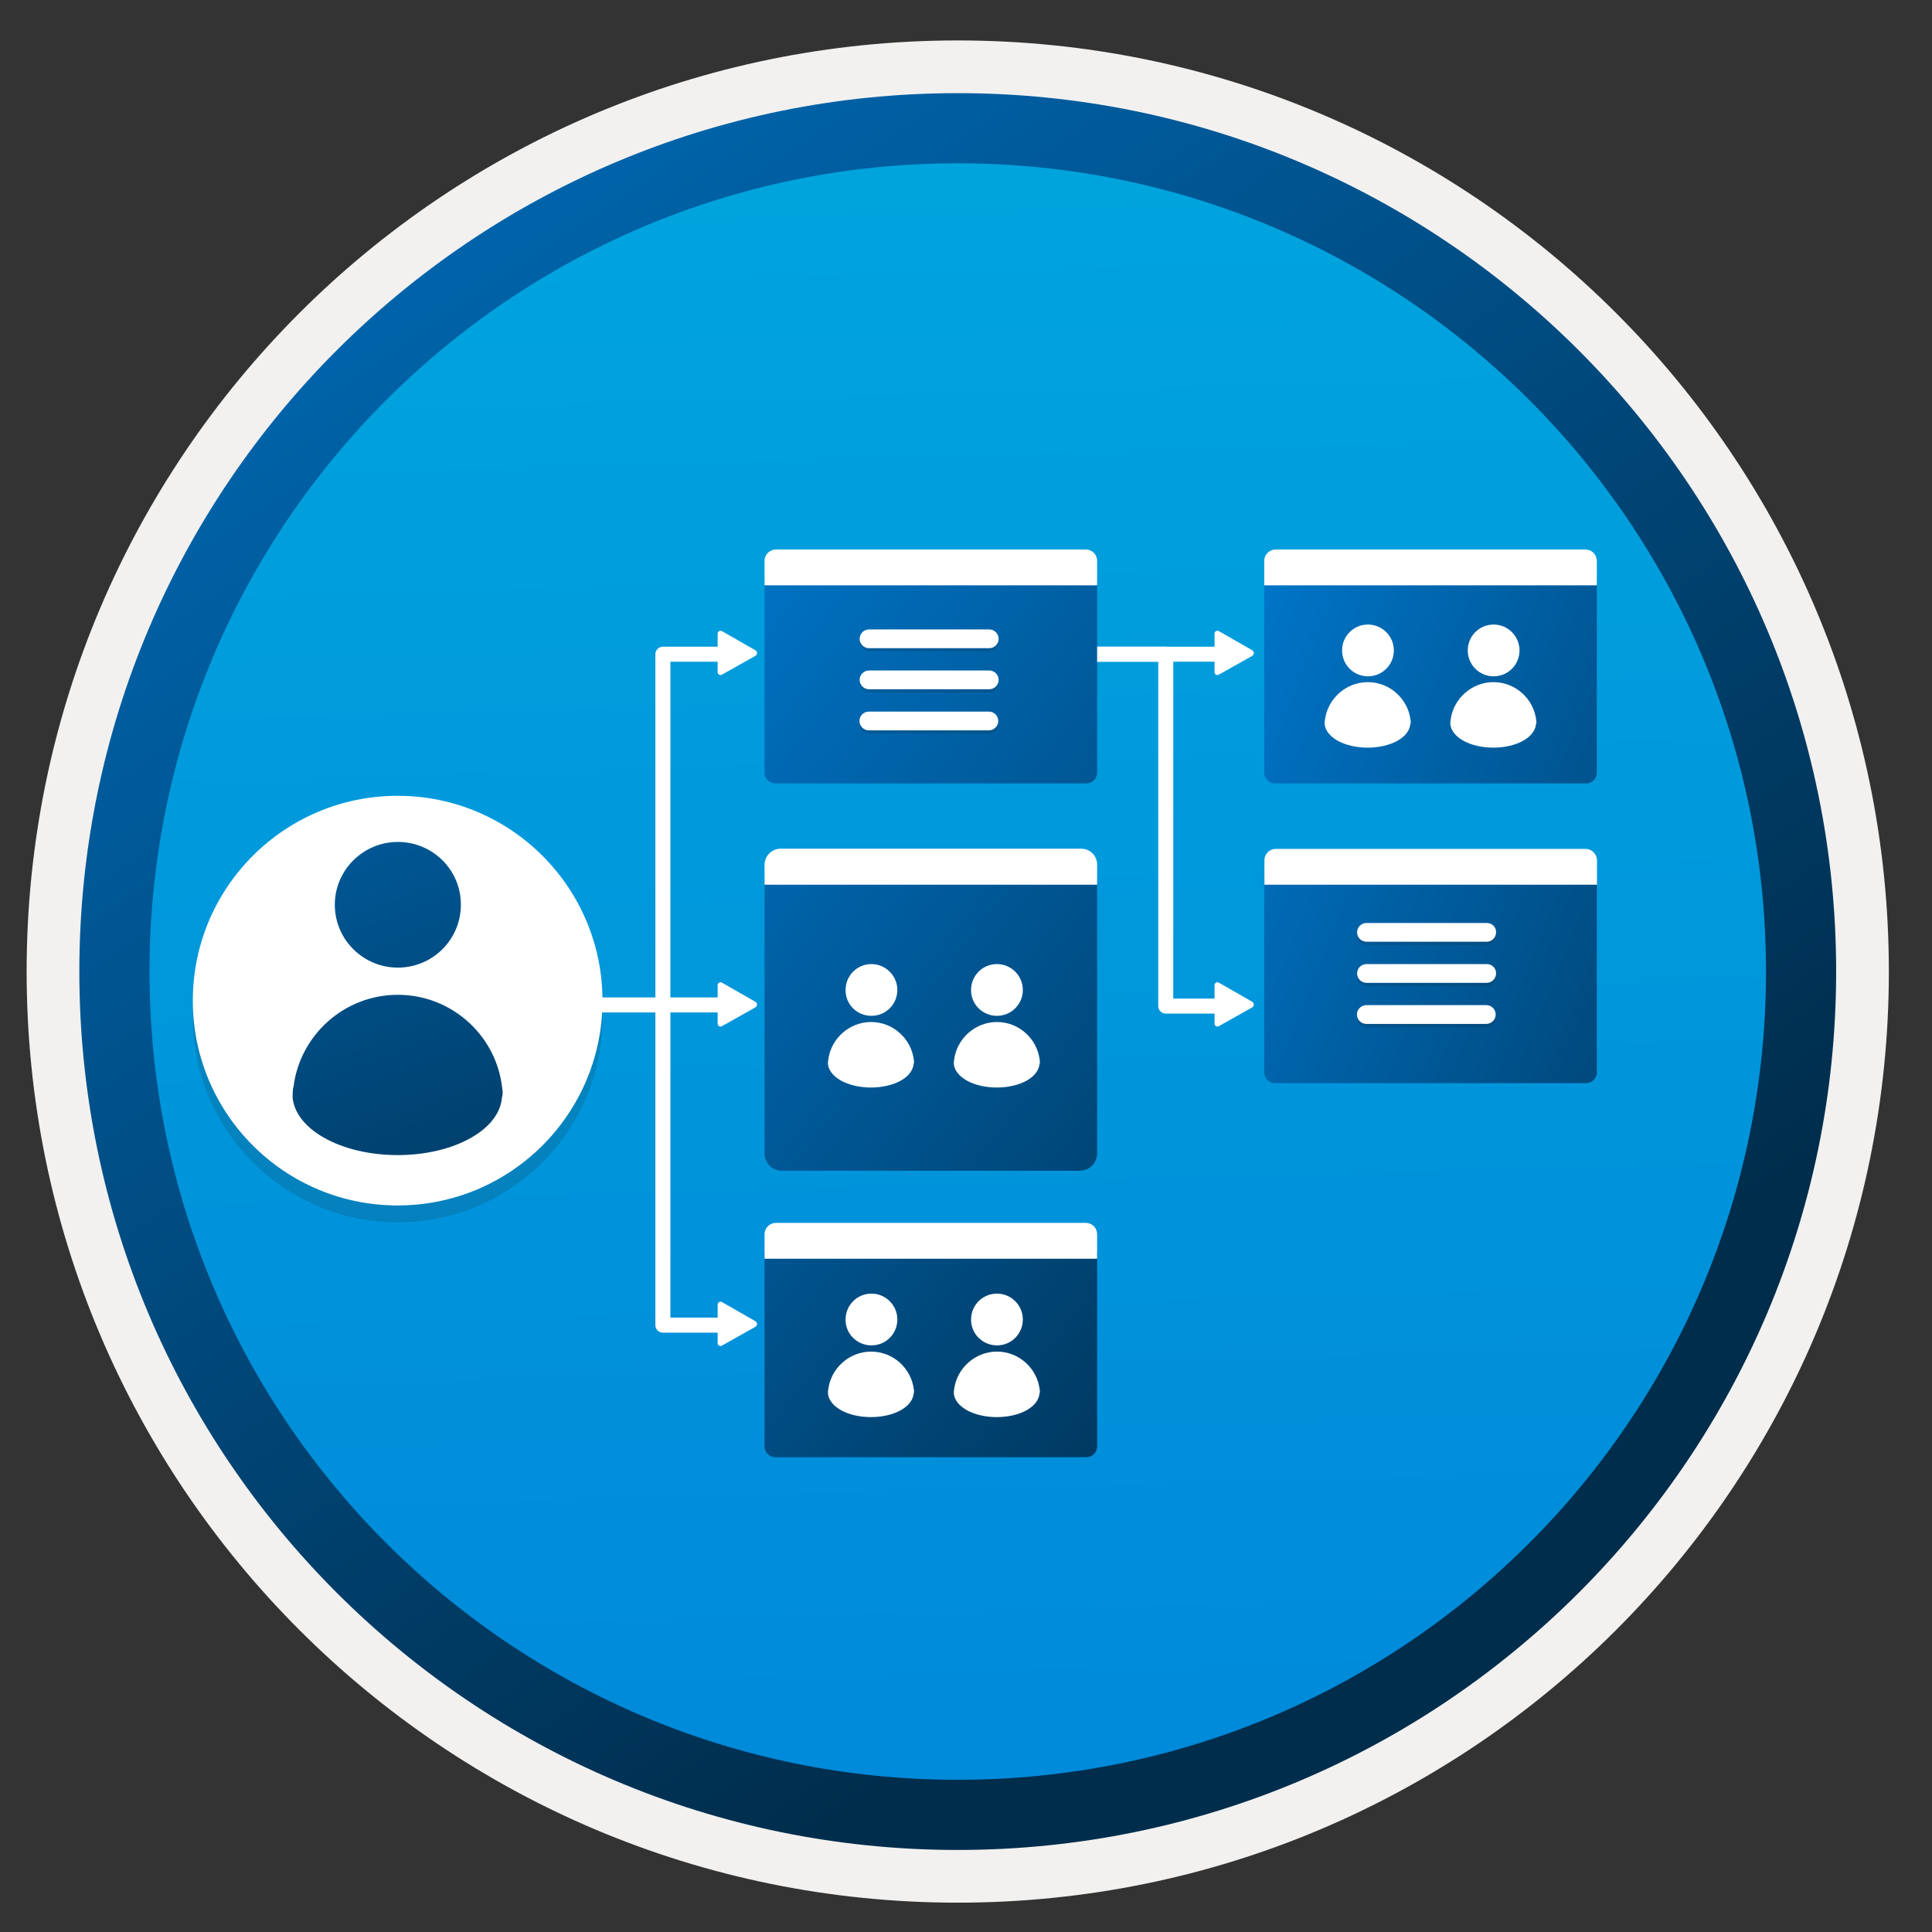 <svg width="103" height="103" viewBox="0 0 103 103" fill="none" xmlns="http://www.w3.org/2000/svg">
<rect x="0" y="0" width="103" height="103" fill="#333333" stroke="none"/>
<path d="M51.06 98.606C25.21 98.606 4.25 77.656 4.25 51.796C4.25 25.936 25.21 4.986 51.06 4.986C76.91 4.986 97.87 25.946 97.87 51.796C97.87 77.646 76.91 98.606 51.06 98.606Z" fill="url(#paint0_linear)"/>
<path fill-rule="evenodd" clip-rule="evenodd" d="M96.96 51.796C96.96 77.146 76.41 97.696 51.06 97.696C25.71 97.696 5.16 77.146 5.16 51.796C5.16 26.446 25.71 5.896 51.06 5.896C76.41 5.896 96.96 26.446 96.96 51.796ZM51.06 2.156C78.48 2.156 100.7 24.376 100.7 51.796C100.7 79.216 78.47 101.436 51.06 101.436C23.64 101.436 1.42 79.206 1.42 51.796C1.42 24.376 23.64 2.156 51.06 2.156Z" fill="#F2F1F0"/>
<path fill-rule="evenodd" clip-rule="evenodd" d="M94.15 51.796C94.15 75.596 74.86 94.886 51.06 94.886C27.26 94.886 7.97 75.596 7.97 51.796C7.97 27.996 27.26 8.706 51.06 8.706C74.86 8.706 94.15 27.996 94.15 51.796ZM51.06 4.966C76.92 4.966 97.89 25.936 97.89 51.796C97.89 77.656 76.92 98.626 51.06 98.626C25.2 98.626 4.23 77.656 4.23 51.796C4.23 25.936 25.19 4.966 51.06 4.966Z" fill="url(#paint1_linear)"/>
<path fill-rule="evenodd" clip-rule="evenodd" d="M34.94 34.877C34.94 34.656 35.119 34.477 35.34 34.477H38.66V35.277H35.74V70.247H38.66V71.047H35.34C35.119 71.047 34.94 70.868 34.94 70.647V34.877Z" fill="white"/>
<path fill-rule="evenodd" clip-rule="evenodd" d="M51.82 34.477H62.15C62.371 34.477 62.55 34.656 62.55 34.877V53.237H65.42V54.037H62.15C61.929 54.037 61.75 53.858 61.75 53.637V35.277H51.82V34.477Z" fill="white"/>
<path fill-rule="evenodd" clip-rule="evenodd" d="M65.55 35.277H55.32V34.477H65.55V35.277Z" fill="white"/>
<path fill-rule="evenodd" clip-rule="evenodd" d="M26.16 53.176H39.2V53.976H26.16V53.176Z" fill="white"/>
<path d="M58.49 30.816H40.76V41.196C40.76 41.516 41.02 41.766 41.33 41.766H57.92C58.24 41.766 58.49 41.506 58.49 41.196V30.816Z" fill="url(#paint2_linear)"/>
<path d="M57.89 29.296H41.37C41.03 29.296 40.76 29.566 40.76 29.906V31.206H58.49V29.906C58.49 29.566 58.23 29.296 57.89 29.296Z" fill="white"/>
<path d="M58.49 66.736H40.76V77.116C40.76 77.436 41.02 77.686 41.33 77.686H57.92C58.24 77.686 58.49 77.426 58.49 77.116V66.736Z" fill="url(#paint3_linear)"/>
<path d="M57.89 65.196H41.37C41.03 65.196 40.76 65.466 40.76 65.806V67.106H58.49V65.806C58.49 65.466 58.23 65.196 57.89 65.196Z" fill="white"/>
<path d="M58.49 46.786H40.76V61.486C40.76 62.006 41.17 62.416 41.69 62.416H57.56C58.08 62.416 58.49 62.006 58.49 61.486V46.786Z" fill="url(#paint4_linear)"/>
<path d="M57.64 45.246H41.62C41.15 45.246 40.76 45.626 40.76 46.106V47.166H58.49V46.096C58.49 45.616 58.11 45.246 57.64 45.246Z" fill="white"/>
<path d="M55.43 74.087C55.3 72.957 54.33 72.057 53.15 72.057C51.99 72.057 51.02 72.937 50.87 74.047C50.85 74.127 50.85 74.207 50.85 74.287C50.88 74.617 51.1 74.917 51.52 75.167C52.41 75.677 53.88 75.677 54.76 75.167C55.17 74.927 55.39 74.617 55.42 74.287C55.45 74.227 55.44 74.147 55.43 74.087Z" fill="white"/>
<path d="M53.15 71.726C53.92 71.726 54.53 71.106 54.53 70.346C54.53 69.586 53.91 68.966 53.15 68.966C52.38 68.966 51.77 69.586 51.77 70.346C51.76 71.106 52.39 71.726 53.15 71.726Z" fill="white"/>
<path d="M48.72 74.087C48.59 72.957 47.62 72.057 46.44 72.057C45.28 72.057 44.31 72.937 44.16 74.047C44.14 74.127 44.14 74.207 44.14 74.287C44.17 74.617 44.39 74.917 44.81 75.167C45.7 75.677 47.17 75.677 48.05 75.167C48.46 74.927 48.68 74.617 48.71 74.287C48.74 74.227 48.73 74.147 48.72 74.087Z" fill="white"/>
<path d="M46.46 71.726C47.23 71.726 47.84 71.106 47.84 70.346C47.84 69.586 47.22 68.966 46.46 68.966C45.69 68.966 45.08 69.586 45.08 70.346C45.07 71.106 45.69 71.726 46.46 71.726Z" fill="white"/>
<path d="M55.43 56.516C55.3 55.386 54.33 54.486 53.15 54.486C51.99 54.486 51.02 55.366 50.87 56.476C50.85 56.556 50.85 56.636 50.85 56.716C50.88 57.046 51.1 57.346 51.52 57.596C52.41 58.106 53.88 58.106 54.76 57.596C55.17 57.356 55.39 57.046 55.42 56.716C55.45 56.656 55.44 56.586 55.43 56.516Z" fill="white"/>
<path d="M53.15 54.157C53.92 54.157 54.53 53.536 54.53 52.776C54.53 52.017 53.91 51.397 53.15 51.397C52.38 51.397 51.77 52.017 51.77 52.776C51.76 53.547 52.39 54.157 53.15 54.157Z" fill="white"/>
<path d="M48.72 56.516C48.59 55.386 47.62 54.486 46.44 54.486C45.28 54.486 44.31 55.366 44.16 56.476C44.14 56.556 44.14 56.636 44.14 56.716C44.17 57.046 44.39 57.346 44.81 57.596C45.7 58.106 47.17 58.106 48.05 57.596C48.46 57.356 48.68 57.046 48.71 56.716C48.74 56.656 48.73 56.586 48.72 56.516Z" fill="white"/>
<path d="M46.46 54.157C47.23 54.157 47.84 53.536 47.84 52.776C47.84 52.017 47.21 51.397 46.46 51.397C45.69 51.397 45.08 52.017 45.08 52.776C45.07 53.547 45.69 54.157 46.46 54.157Z" fill="white"/>
<path d="M85.13 30.816H67.4V41.196C67.4 41.516 67.66 41.766 67.97 41.766H84.56C84.88 41.766 85.13 41.506 85.13 41.196V30.816Z" fill="url(#paint5_linear)"/>
<path d="M84.53 29.296H68.01C67.67 29.296 67.4 29.566 67.4 29.906V31.206H85.13V29.906C85.13 29.566 84.86 29.296 84.53 29.296Z" fill="white"/>
<path d="M81.9 38.396C81.77 37.266 80.8 36.366 79.62 36.366C78.46 36.366 77.49 37.246 77.34 38.356C77.32 38.436 77.32 38.516 77.32 38.596C77.35 38.926 77.57 39.226 77.99 39.476C78.88 39.986 80.35 39.986 81.23 39.476C81.64 39.236 81.86 38.926 81.89 38.596C81.92 38.556 81.91 38.476 81.9 38.396Z" fill="white"/>
<path d="M79.63 36.056C80.4 36.056 81.01 35.436 81.01 34.676C81.01 33.916 80.39 33.296 79.63 33.296C78.86 33.296 78.25 33.916 78.25 34.676C78.25 35.436 78.86 36.056 79.63 36.056Z" fill="white"/>
<path d="M75.2 38.396C75.07 37.266 74.1 36.366 72.92 36.366C71.76 36.366 70.79 37.246 70.64 38.356C70.62 38.436 70.62 38.516 70.62 38.596C70.65 38.926 70.87 39.226 71.29 39.476C72.18 39.986 73.65 39.986 74.53 39.476C74.94 39.236 75.16 38.926 75.19 38.596C75.22 38.556 75.21 38.476 75.2 38.396Z" fill="white"/>
<path d="M72.93 36.056C73.7 36.056 74.31 35.436 74.31 34.676C74.31 33.916 73.69 33.296 72.93 33.296C72.16 33.296 71.55 33.916 71.55 34.676C71.55 35.436 72.16 36.056 72.93 36.056Z" fill="white"/>
<path opacity="0.15" d="M52.74 33.727H46.33C46.05 33.727 45.83 33.957 45.83 34.227C45.83 34.507 46.06 34.727 46.33 34.727H52.74C53.02 34.727 53.24 34.497 53.24 34.227C53.24 33.947 53.02 33.727 52.74 33.727Z" fill="#1F1D20"/>
<path opacity="0.15" d="M52.74 35.916H46.33C46.05 35.916 45.83 36.147 45.83 36.416C45.83 36.697 46.06 36.916 46.33 36.916H52.74C53.02 36.916 53.24 36.687 53.24 36.416C53.24 36.136 53.02 35.916 52.74 35.916Z" fill="#1F1D20"/>
<path opacity="0.15" fill-rule="evenodd" clip-rule="evenodd" d="M46.32 38.106H52.72C53 38.106 53.22 38.336 53.22 38.606C53.22 38.886 52.99 39.106 52.72 39.106H46.32C46.04 39.106 45.82 38.876 45.82 38.606C45.82 38.336 46.04 38.106 46.32 38.106Z" fill="#1F1D20"/>
<path d="M52.74 33.557H46.33C46.05 33.557 45.83 33.787 45.83 34.057C45.83 34.337 46.06 34.557 46.33 34.557H52.74C53.02 34.557 53.24 34.327 53.24 34.057C53.24 33.787 53.02 33.557 52.74 33.557Z" fill="white"/>
<path d="M52.74 35.746H46.33C46.05 35.746 45.83 35.976 45.83 36.246C45.83 36.526 46.06 36.746 46.33 36.746H52.74C53.02 36.746 53.24 36.516 53.24 36.246C53.24 35.976 53.02 35.746 52.74 35.746Z" fill="white"/>
<path fill-rule="evenodd" clip-rule="evenodd" d="M46.32 37.937H52.72C53 37.937 53.22 38.166 53.22 38.437C53.22 38.717 52.99 38.937 52.72 38.937H46.32C46.04 38.937 45.82 38.706 45.82 38.437C45.82 38.166 46.04 37.937 46.32 37.937Z" fill="white"/>
<path d="M85.13 46.796H67.4V57.176C67.4 57.496 67.66 57.746 67.97 57.746H84.56C84.88 57.746 85.13 57.486 85.13 57.176V46.796Z" fill="url(#paint6_linear)"/>
<path d="M84.53 45.256H68.02C67.68 45.256 67.41 45.526 67.41 45.866V47.166H85.14V45.866C85.13 45.526 84.86 45.256 84.53 45.256Z" fill="white"/>
<path opacity="0.15" d="M79.26 49.377H72.85C72.57 49.377 72.35 49.606 72.35 49.877C72.35 50.157 72.58 50.377 72.85 50.377H79.26C79.54 50.377 79.76 50.147 79.76 49.877C79.77 49.596 79.55 49.377 79.26 49.377Z" fill="#1F1D20"/>
<path opacity="0.15" d="M79.26 51.566H72.85C72.57 51.566 72.35 51.796 72.35 52.066C72.35 52.346 72.58 52.566 72.85 52.566H79.26C79.54 52.566 79.76 52.336 79.76 52.066C79.77 51.796 79.55 51.566 79.26 51.566Z" fill="#1F1D20"/>
<path opacity="0.15" fill-rule="evenodd" clip-rule="evenodd" d="M72.84 53.766H79.24C79.52 53.766 79.74 53.996 79.74 54.266C79.74 54.546 79.51 54.766 79.24 54.766H72.84C72.56 54.766 72.34 54.536 72.34 54.266C72.34 53.996 72.57 53.766 72.84 53.766Z" fill="#1F1D20"/>
<path d="M79.26 49.206H72.85C72.57 49.206 72.35 49.437 72.35 49.706C72.35 49.986 72.58 50.206 72.85 50.206H79.26C79.54 50.206 79.76 49.977 79.76 49.706C79.77 49.426 79.55 49.206 79.26 49.206Z" fill="white"/>
<path d="M79.26 51.397H72.85C72.57 51.397 72.35 51.627 72.35 51.897C72.35 52.176 72.58 52.397 72.85 52.397H79.26C79.54 52.397 79.76 52.166 79.76 51.897C79.77 51.627 79.55 51.397 79.26 51.397Z" fill="white"/>
<path fill-rule="evenodd" clip-rule="evenodd" d="M72.84 53.586H79.24C79.52 53.586 79.74 53.816 79.74 54.086C79.74 54.366 79.51 54.586 79.24 54.586H72.84C72.56 54.586 72.34 54.356 72.34 54.086C72.34 53.816 72.57 53.586 72.84 53.586Z" fill="white"/>
<path opacity="0.15" d="M21.2 65.166C27.231 65.166 32.12 60.277 32.12 54.246C32.12 48.215 27.231 43.326 21.2 43.326C15.169 43.326 10.28 48.215 10.28 54.246C10.28 60.277 15.169 65.166 21.2 65.166Z" fill="#1F1D20"/>
<path d="M21.2 64.266C27.231 64.266 32.12 59.377 32.12 53.346C32.12 47.315 27.231 42.426 21.2 42.426C15.169 42.426 10.28 47.315 10.28 53.346C10.28 59.377 15.169 64.266 21.2 64.266Z" fill="white"/>
<path d="M26.77 57.986C26.46 55.216 24.09 53.036 21.21 53.036C18.36 53.036 16.01 55.166 15.65 57.916C15.6 58.096 15.6 58.316 15.6 58.506C15.67 59.286 16.22 60.046 17.24 60.636C19.42 61.896 22.99 61.896 25.15 60.636C26.17 60.046 26.7 59.286 26.76 58.506C26.82 58.336 26.8 58.146 26.77 57.986Z" fill="url(#paint7_linear)"/>
<path d="M21.21 51.586C23.07 51.586 24.57 50.086 24.57 48.236C24.58 46.386 23.07 44.886 21.21 44.886C19.36 44.886 17.85 46.386 17.85 48.236C17.85 50.086 19.36 51.586 21.21 51.586Z" fill="url(#paint8_linear)"/>
<path d="M40.27 34.666L38.49 33.647C38.39 33.587 38.26 33.666 38.26 33.776V34.286V35.327V35.837C38.26 35.956 38.39 36.026 38.49 35.967L40.27 34.967C40.39 34.897 40.39 34.736 40.27 34.666Z" fill="white"/>
<path d="M40.27 53.407L38.49 52.387C38.39 52.327 38.26 52.407 38.26 52.517V53.027V54.067V54.577C38.26 54.697 38.39 54.767 38.49 54.707L40.27 53.707C40.39 53.637 40.39 53.467 40.27 53.407Z" fill="white"/>
<path d="M66.76 34.666L64.98 33.647C64.88 33.587 64.75 33.666 64.75 33.776V34.286V35.327V35.837C64.75 35.956 64.88 36.026 64.98 35.967L66.76 34.967C66.87 34.897 66.87 34.736 66.76 34.666Z" fill="white"/>
<path d="M66.76 53.407L64.98 52.387C64.88 52.327 64.75 52.407 64.75 52.517V53.027V54.067V54.577C64.75 54.697 64.88 54.767 64.98 54.707L66.76 53.707C66.87 53.637 66.87 53.467 66.76 53.407Z" fill="white"/>
<path d="M40.27 70.436L38.49 69.416C38.39 69.356 38.26 69.436 38.26 69.546V70.056V71.096V71.606C38.26 71.726 38.39 71.796 38.49 71.736L40.27 70.736C40.39 70.676 40.39 70.506 40.27 70.436Z" fill="white"/>
<defs>
<linearGradient id="paint0_linear" x1="49.29" y1="-12.993" x2="53.272" y2="132.777" gradientUnits="userSpaceOnUse">
<stop stop-color="#00ABDE"/>
<stop offset="1" stop-color="#007ED8"/>
</linearGradient>
<linearGradient id="paint1_linear" x1="2.493" y1="-19.828" x2="98.021" y2="121.053" gradientUnits="userSpaceOnUse">
<stop stop-color="#007ED8"/>
<stop offset="0.707" stop-color="#002D4C"/>
</linearGradient>
<linearGradient id="paint2_linear" x1="33.843" y1="23.904" x2="103.075" y2="77.6" gradientUnits="userSpaceOnUse">
<stop stop-color="#007ED8"/>
<stop offset="0.707" stop-color="#002D4C"/>
</linearGradient>
<linearGradient id="paint3_linear" x1="16.45" y1="46.328" x2="85.683" y2="100.025" gradientUnits="userSpaceOnUse">
<stop stop-color="#007ED8"/>
<stop offset="0.707" stop-color="#002D4C"/>
</linearGradient>
<linearGradient id="paint4_linear" x1="25.021" y1="35.278" x2="94.253" y2="88.974" gradientUnits="userSpaceOnUse">
<stop stop-color="#007ED8"/>
<stop offset="0.707" stop-color="#002D4C"/>
</linearGradient>
<linearGradient id="paint5_linear" x1="61.669" y1="30.261" x2="125.995" y2="56.428" gradientUnits="userSpaceOnUse">
<stop stop-color="#007ED8"/>
<stop offset="0.707" stop-color="#002D4C"/>
</linearGradient>
<linearGradient id="paint6_linear" x1="56.095" y1="43.964" x2="120.421" y2="70.13" gradientUnits="userSpaceOnUse">
<stop stop-color="#007ED8"/>
<stop offset="0.707" stop-color="#002D4C"/>
</linearGradient>
<linearGradient id="paint7_linear" x1="6.408" y1="17.759" x2="36.677" y2="100.391" gradientUnits="userSpaceOnUse">
<stop stop-color="#007ED8"/>
<stop offset="0.707" stop-color="#002D4C"/>
</linearGradient>
<linearGradient id="paint8_linear" x1="9.619" y1="16.583" x2="39.889" y2="99.215" gradientUnits="userSpaceOnUse">
<stop stop-color="#007ED8"/>
<stop offset="0.707" stop-color="#002D4C"/>
</linearGradient>
</defs>
</svg>
